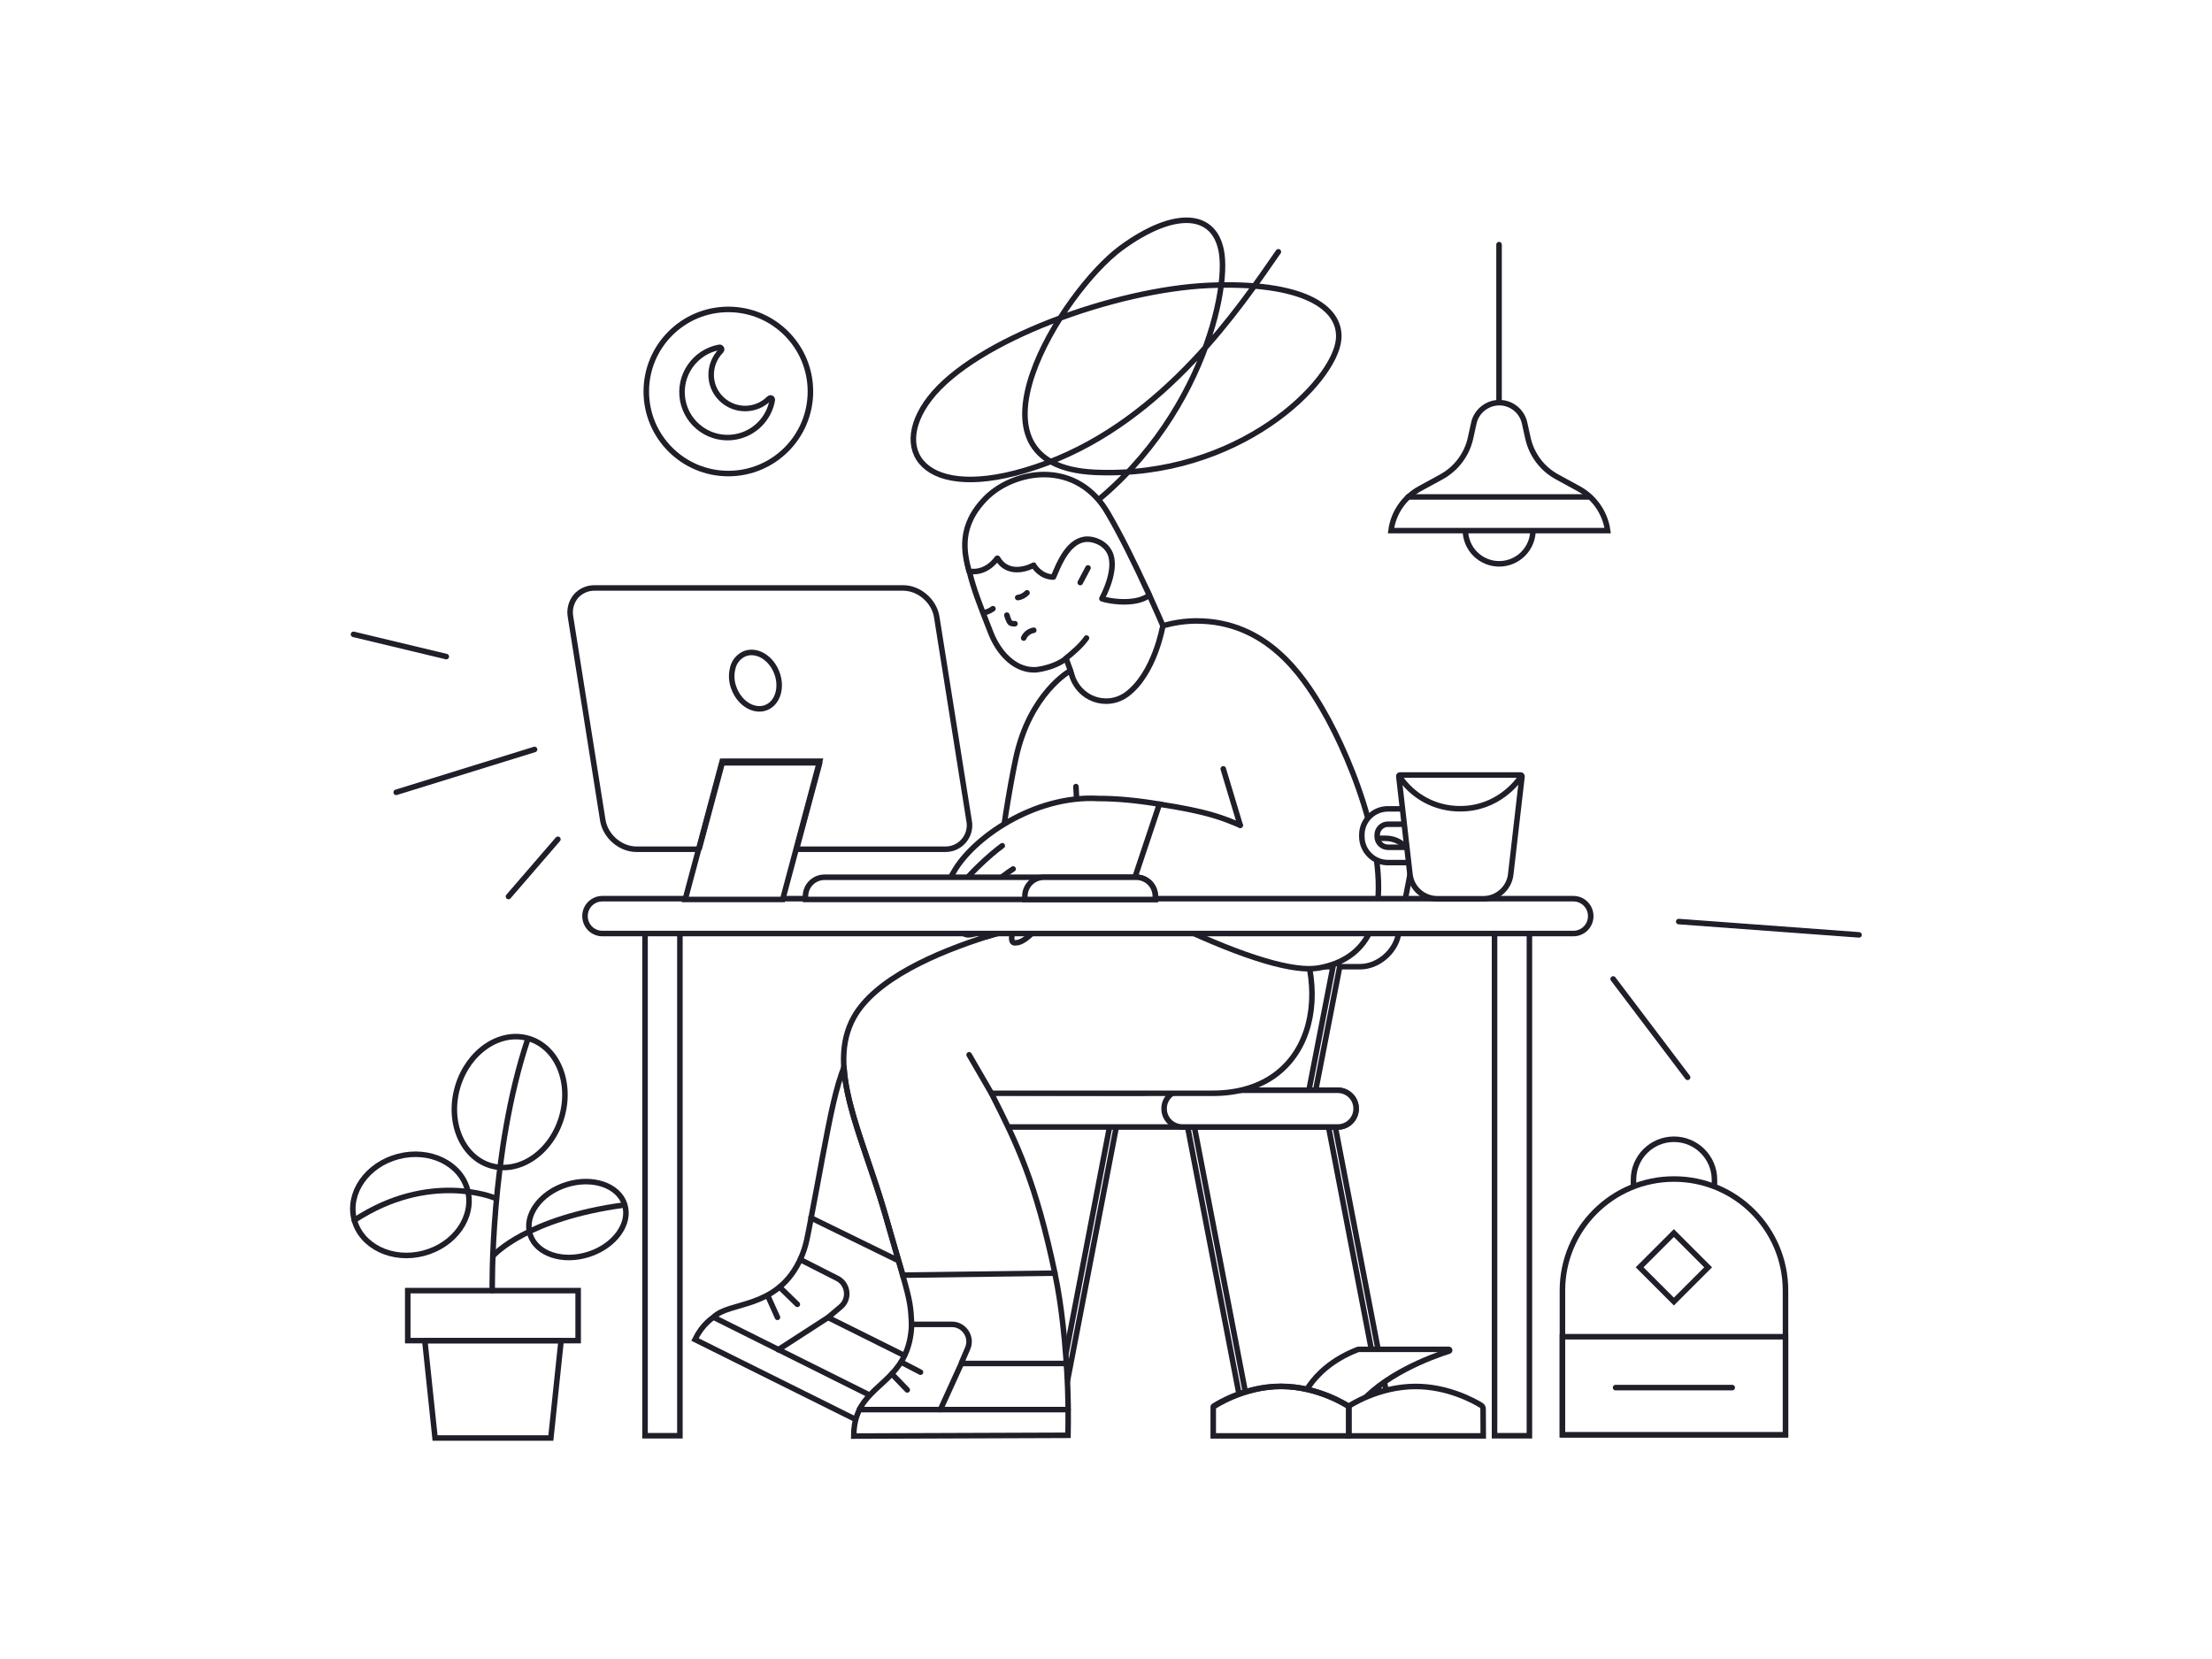 <svg width="1600" height="1200" viewBox="0 0 1600 1200" fill="none" xmlns="http://www.w3.org/2000/svg">
<rect x="0" y="0" width="1600" height="1200" fill="#808080" stroke="none"/>
<g clip-path="url(#clip0_3189_50557)">
<path d="M1600 0H0V1200H1600V0Z" fill="white"/>
<path d="M1214.27 666.59L1344.67 676.22" stroke="#201E28" stroke-width="4" stroke-linecap="round" stroke-linejoin="round"/>
<path d="M1166.85 708.109L1220.7 779.259" stroke="#201E28" stroke-width="4" stroke-linecap="round" stroke-linejoin="round"/>
<path d="M322.81 474.93L255.69 458.84" stroke="#201E28" stroke-width="4" stroke-linecap="round" stroke-linejoin="round"/>
<path d="M386.66 542.1L286.58 573.11" stroke="#201E28" stroke-width="4" stroke-linecap="round" stroke-linejoin="round"/>
<path d="M403.54 607.07L367.8 648.47" stroke="#201E28" stroke-width="4" stroke-linecap="round" stroke-linejoin="round"/>
<path d="M398.45 1040.15H314.68L305.16 949.67H407.97L398.45 1040.15Z" fill="white" stroke="#201E28" stroke-width="4"/>
<path d="M418.19 933.54H294.94V969.71H418.19V933.54Z" fill="white" stroke="#201E28" stroke-width="4"/>
<path d="M425.67 907.34C444.55 901.34 456.27 885.19 451.84 871.26C447.42 857.35 428.53 850.92 409.65 856.92C390.76 862.93 379.05 879.08 383.47 893C387.9 906.92 406.79 913.34 425.67 907.34Z" fill="white" stroke="#201E28" stroke-width="4"/>
<path d="M306.39 906.5C329.03 900.58 343.29 880.11 338.23 860.78C333.18 841.45 310.71 830.59 288.07 836.52C265.42 842.45 251.17 862.92 256.23 882.24C261.29 901.57 283.74 912.43 306.39 906.5Z" fill="white" stroke="#201E28" stroke-width="4"/>
<path d="M406.16 808.43C413.79 783.05 403.18 757.42 382.46 751.19C361.74 744.95 338.75 760.48 331.12 785.87C323.49 811.25 334.1 836.89 354.82 843.12C375.54 849.35 398.53 833.82 406.16 808.43Z" fill="white" stroke="#201E28" stroke-width="4"/>
<path d="M381.71 751.78C354.36 833.64 356.06 933.54 356.06 933.54" stroke="#201E28" stroke-width="4" stroke-linecap="round" stroke-linejoin="round"/>
<path d="M451.45 871.62C381.01 881.14 357.27 907.8 357.27 907.8" stroke="#201E28" stroke-width="4" stroke-linecap="round" stroke-linejoin="round"/>
<path d="M405.86 969.71H307.27" stroke="#201E28" stroke-width="4" stroke-linecap="round" stroke-linejoin="round"/>
<path d="M256.27 882.65C310.57 846.98 357.27 866.31 357.27 866.31" stroke="#201E28" stroke-width="4" stroke-linecap="round" stroke-linejoin="round"/>
<path d="M1084.3 176.94V298.7" stroke="#201E28" stroke-width="4" stroke-linecap="round" stroke-linejoin="round"/>
<path d="M1106.06 394.731C1112.33 382.761 1107.72 367.991 1095.75 361.721C1083.79 355.451 1069.02 360.071 1062.75 372.031C1056.48 383.991 1061.09 398.771 1073.06 405.041C1085.02 411.311 1099.8 406.691 1106.06 394.731Z" fill="white" stroke="#201E28" stroke-width="4"/>
<path d="M1141.9 353.481L1126.31 344.961C1115.49 339.081 1107.82 328.861 1105.18 316.841L1102.79 306.021C1100.58 295.881 1090.52 289.411 1080.38 291.711C1073.23 293.331 1067.6 298.871 1066.07 306.021L1063.68 316.841C1061.04 328.861 1053.29 339.081 1042.55 344.961L1026.96 353.481C1015.55 359.701 1007.79 370.951 1006.17 383.811H1162.86C1161.07 370.951 1153.31 359.701 1141.9 353.481Z" fill="white" stroke="#201E28" stroke-width="4"/>
<path d="M1018.53 359.44H1149.88" stroke="#201E28" stroke-width="4" stroke-linecap="round" stroke-linejoin="round"/>
<path d="M924.67 182.14C896.99 222.07 842.66 303.06 756.97 335.02C671.29 366.99 641.67 328.18 672.52 288.15C705.2 245.76 806.91 209.41 874.22 206.44C941.52 203.48 970.42 221.87 968.27 245.46C965.52 276.4 895.97 346.15 792.21 341.66C688.45 337.17 768.82 210.33 810.8 179.48C849.6 150.99 879.73 152.83 883.82 184.18C888.51 219.72 859.1 332.47 752.79 389.66" stroke="#201E28" stroke-width="4" stroke-linecap="round" stroke-linejoin="round"/>
<path d="M526.84 342.53C559.62 342.53 586.2 315.96 586.2 283.17C586.2 250.39 559.62 223.81 526.84 223.81C494.06 223.81 467.48 250.39 467.48 283.17C467.48 315.96 494.06 342.53 526.84 342.53Z" fill="white" stroke="#201E28" stroke-width="4"/>
<path d="M556.26 288.33C546.72 297.88 531.22 297.88 521.59 288.33C511.96 278.79 512.05 263.3 521.59 253.67C522.11 253.14 522.11 252.26 521.59 251.65C521.24 251.3 520.8 251.13 520.36 251.21C502.5 254.45 490.6 271.61 493.84 289.47C497.08 307.33 514.24 319.24 532.09 316C545.66 313.55 556.26 302.95 558.62 289.38C558.71 288.6 558.27 287.9 557.48 287.81C557.13 287.81 556.61 287.98 556.26 288.33Z" fill="white" stroke="#201E28" stroke-width="4"/>
<path d="M807.84 699.24C801.68 699.24 796.36 696.82 792.86 692.59C789.24 688.25 787.91 682.33 789.24 676.17L798.29 629.43C800.83 616.74 813.27 606.36 825.95 606.36H1001.93C1008.09 606.36 1013.41 608.77 1016.91 613C1020.53 617.35 1021.86 623.27 1020.53 629.43L1011.47 676.17C1008.94 688.85 996.5 699.24 983.81 699.24H807.84Z" fill="white" stroke="#201E28" stroke-width="4"/>
<path d="M810.37 791.031C810.25 791.031 810.01 791.031 809.89 791.031C808.56 790.791 807.72 789.461 807.96 788.251L825.35 698.881C825.59 697.551 826.92 696.701 828.13 696.941C829.46 697.181 830.3 698.511 830.06 699.721L812.67 789.101C812.55 790.191 811.46 791.031 810.37 791.031Z" fill="white" stroke="#201E28" stroke-width="4"/>
<path d="M949.27 791.031C949.15 791.031 948.91 791.031 948.79 791.031C947.46 790.791 946.61 789.461 946.86 788.251L964.25 698.881C964.49 697.551 965.82 696.701 967.03 696.941C968.35 697.181 969.2 698.511 968.96 699.721L951.57 789.101C951.45 790.191 950.36 791.031 949.27 791.031Z" fill="white" stroke="#201E28" stroke-width="4"/>
<path d="M660.83 1037.43C660.71 1037.43 660.47 1037.43 660.35 1037.43C659.02 1037.18 658.18 1035.86 658.42 1034.65L700.93 813.62C701.17 812.29 702.5 811.44 703.71 811.69C705.04 811.93 705.88 813.26 705.64 814.46L663.13 1035.49C663.01 1036.58 661.92 1037.43 660.83 1037.43Z" fill="white" stroke="#201E28" stroke-width="4"/>
<path d="M762.77 1037.43C762.65 1037.43 762.41 1037.43 762.29 1037.43C760.96 1037.18 760.12 1035.86 760.36 1034.65L802.87 813.62C803.11 812.29 804.44 811.44 805.65 811.69C806.98 811.93 807.82 813.26 807.58 814.46L765.07 1035.49C764.95 1036.58 763.86 1037.43 762.77 1037.43Z" fill="white" stroke="#201E28" stroke-width="4"/>
<path d="M1005.79 1037.43C1004.7 1037.43 1003.61 1036.58 1003.37 1035.49L960.85 814.46C960.61 813.13 961.46 811.93 962.79 811.69C964.12 811.44 965.32 812.29 965.56 813.62L1008.08 1034.65C1008.32 1035.98 1007.48 1037.18 1006.15 1037.43C1006.03 1037.43 1005.91 1037.43 1005.79 1037.43Z" fill="white" stroke="#201E28" stroke-width="4"/>
<path d="M903.85 1037.43C902.76 1037.43 901.67 1036.58 901.43 1035.49L858.91 814.46C858.67 813.13 859.52 811.93 860.85 811.69C862.18 811.44 863.38 812.29 863.63 813.62L906.14 1034.65C906.38 1035.98 905.54 1037.18 904.21 1037.43C904.21 1037.43 903.97 1037.43 903.85 1037.43Z" fill="white" stroke="#201E28" stroke-width="4"/>
<path d="M698.29 815.19C690.92 815.19 685 809.27 685 801.9C685 794.53 690.92 788.62 698.29 788.62H967.63C975 788.62 980.92 794.53 980.92 801.9C980.92 809.27 975 815.19 967.63 815.19H698.29Z" fill="white" stroke="#201E28" stroke-width="4"/>
<path d="M855.3 815.19C847.94 815.19 842.02 809.27 842.02 801.9C842.02 794.53 847.94 788.62 855.3 788.62H967.63C975 788.62 980.92 794.53 980.92 801.9C980.92 809.27 975 815.19 967.63 815.19H855.3Z" fill="white" stroke="#201E28" stroke-width="4"/>
<path d="M847.89 470.92L841.15 452.57C841.04 452.35 837.17 443.17 831.42 430.57C823.68 413.66 809.86 395.64 798.92 376.63C788.53 358.5 774.38 349.77 754.93 349.77C739.56 349.77 726.3 353.3 715.91 363.58C695.35 384.14 697.78 400.39 701.1 413.22C704.52 426.7 707.84 435.32 716.9 458.32C721.99 471.03 732.82 484.51 748.07 484.51C748.96 484.51 749.95 484.4 750.73 484.29C763.33 482.41 769.96 477.22 770.96 476.44C771.07 476.44 771.07 476.44 771.18 476.44L774.38 485.29L779.14 504.52L822.02 520.22L847.89 470.92Z" fill="white" stroke="#201E28" stroke-width="4"/>
<path d="M813.07 435.32C821.03 435.32 827.11 433.67 831.31 430.57C831.31 430.57 831.42 430.46 831.31 430.46C820.48 406.69 810.2 386.24 801.46 371.32C791.07 353.19 774.6 343.25 755.15 343.25C739.78 343.25 723.76 349.77 713.37 360.05C692.81 380.61 697.56 400.17 700.88 412.99C700.88 412.99 700.88 413.11 700.99 413.11C701.87 413.33 712.48 415.65 721.32 403.82C721.32 403.71 721.43 403.71 721.55 403.82C729.73 417.97 746.2 409.68 747.52 408.9H747.63C748.18 409.79 752.72 417.2 761.89 417.42C761.89 417.42 762 417.42 762 417.31C762.22 416.75 762.55 416.09 762.78 415.54C766.2 407.36 773.28 390 786.54 390C788.75 390 791.07 390.45 793.51 391.44C798.48 393.43 801.8 396.86 803.45 401.5C807.43 413.77 797.82 431.45 797.04 433C797.04 433.11 797.04 433.11 797.15 433.11C798.15 433.55 805.11 435.32 813.07 435.32Z" fill="white" stroke="#201E28" stroke-width="4"/>
<path d="M781.35 421.4L786.98 410.78" stroke="#201E28" stroke-width="4" stroke-linecap="round" stroke-linejoin="round"/>
<path d="M740.45 461.52C741.66 458.65 744.43 456.44 747.74 455.88" stroke="#201E28" stroke-width="4" stroke-linecap="round" stroke-linejoin="round"/>
<path d="M728.3 444.94C728.96 447.37 730.07 450.02 730.84 450.58C731.95 451.13 732.94 451.24 734.16 451.13" stroke="#201E28" stroke-width="4" stroke-linecap="round" stroke-linejoin="round"/>
<path d="M742.88 428.8C741 430.68 738.68 432.01 736.14 432.23" stroke="#201E28" stroke-width="4" stroke-linecap="round" stroke-linejoin="round"/>
<path d="M718.23 440.3C716.35 441.62 714.47 442.51 712.37 443.06" stroke="#201E28" stroke-width="4" stroke-linecap="round" stroke-linejoin="round"/>
<path d="M770.96 476.22C776.04 472.13 782.12 466.94 785.88 461.52" stroke="#201E28" stroke-width="4" stroke-linecap="round" stroke-linejoin="round"/>
<path d="M578.84 911.08C583.48 900.8 584.15 893.72 586.69 881.01C586.69 881.01 586.69 881.01 586.69 880.9L597.52 872.28L685.62 918.81V929.09C682.53 940.92 678.55 952.86 674.13 965.02C671.47 971.98 668.82 979.17 665.83 986.24L603.38 968.55L578.84 911.08Z" fill="white" stroke="#201E28" stroke-width="4"/>
<path d="M577.85 913.06C578.18 912.4 578.51 911.63 578.84 911.08L605.59 924.67C613.55 928.65 614.88 939.59 608.13 945.23L599.51 952.53C599.29 952.75 599.29 953.08 599.62 953.3L665.95 986.35C665.72 986.68 665.61 987.12 665.5 987.46C664.29 990.44 662.96 993.43 661.63 996.52C658.43 1003.82 655.11 1011.33 651.35 1018.85C651.13 1019.18 650.69 1020.06 650.58 1020.4L572.65 990.88L516.17 952.75C527.44 941.25 560.6 947.22 577.85 913.06Z" fill="white" stroke="#201E28" stroke-width="4"/>
<path d="M502.69 968.89C505.35 963.47 508.44 959.38 511.87 956.17C513.19 954.96 514.63 953.74 516.07 952.75L650.7 1019.95C647.83 1025.92 644.73 1031.89 641.53 1037.97L502.69 968.89Z" fill="white" stroke="#201E28" stroke-width="4"/>
<path d="M911.23 683.04L903.93 648.99L799.47 665.79C799.47 665.79 685.07 698.84 642.84 730.79C610.79 755 606.37 776.55 595.09 836.13C592.11 852.05 589.23 867.97 586.69 880.9C586.69 880.9 586.69 881.01 586.8 881.01L685.51 929.31C702.75 864.43 704.3 832.15 704.19 790.26L824.01 790.59C880.83 790.92 923.28 738.53 911.23 683.04Z" fill="white" stroke="#201E28" stroke-width="4"/>
<path d="M659.42 957.94C658.76 945.89 658.65 942.25 653.01 922.57L658.87 910.08L758.35 911.96L763 920.91C765.54 932.85 767.42 945.45 768.86 958.39C769.74 966.23 770.51 974.19 771.07 982.37C771.18 983.7 771.29 984.91 771.29 986.24C771.29 986.35 771.29 986.35 771.18 986.35L685.18 998.84L659.42 957.94Z" fill="white" stroke="#201E28" stroke-width="4"/>
<path d="M622.95 1017.19C634 998.73 658.1 993.54 659.42 957.94H688.49C697.34 957.94 703.42 967.01 699.99 975.19L695.57 985.47C695.46 985.8 695.68 986.24 696.01 986.24H771.18C771.29 986.24 771.29 986.24 771.29 986.35C771.4 988.23 771.62 990.11 771.73 991.99C772.17 1000.06 772.5 1008.24 772.61 1016.53V1019.51C772.61 1019.51 772.61 1019.62 772.5 1019.62L731.83 1026.7L621.73 1019.62C621.62 1019.62 621.62 1019.51 621.62 1019.51C622.06 1018.85 622.5 1017.96 622.95 1017.19Z" fill="white" stroke="#201E28" stroke-width="4"/>
<path d="M621.73 1019.62H772.5C772.61 1019.62 772.61 1019.62 772.61 1019.73C772.72 1025.81 772.61 1031.89 772.5 1038.19L617.53 1038.75C617.53 1032.67 618.41 1027.58 620.07 1023.38C620.51 1022.05 621.07 1020.84 621.73 1019.62C621.62 1019.62 621.62 1019.62 621.73 1019.62Z" fill="white"/>
<path d="M621.73 1019.62H772.5C772.61 1019.62 772.61 1019.62 772.61 1019.73C772.72 1025.81 772.61 1031.89 772.5 1038.19L617.53 1038.75C617.53 1032.67 618.41 1027.58 620.07 1023.38C620.51 1022.05 621.07 1020.84 621.73 1019.62ZM621.73 1019.62C621.62 1019.62 621.62 1019.62 621.73 1019.62Z" stroke="#201E28" stroke-width="4"/>
<path d="M923.83 648.99L783.23 652.2C783.23 652.2 751.72 665.57 715.69 676.85C676.78 689.01 632.78 708.35 617.53 735.98C597.41 772.46 623.5 820.32 640.3 878.47C644.72 894.05 649.36 909.64 653.01 922.35L762.89 920.91C763 920.91 763 920.8 763 920.8C749.18 855.36 736.14 828.28 717.23 791.03C717.23 790.92 717.23 790.81 717.35 790.81H788.42H876.74C955.22 791.03 967.93 705.7 923.83 648.99Z" fill="white" stroke="#201E28" stroke-width="4"/>
<path d="M610.46 772.02C612.33 802.31 628.58 837.789 640.3 878.469C644.72 894.049 649.36 909.639 653.01 922.349" stroke="#201E28" stroke-width="4" stroke-linecap="round" stroke-linejoin="round"/>
<path d="M695.35 986.35L680.2 1019.62" stroke="#201E28" stroke-width="4" stroke-linecap="round" stroke-linejoin="round"/>
<path d="M598.96 952.97L562.92 976.29" stroke="#201E28" stroke-width="4" stroke-linecap="round" stroke-linejoin="round"/>
<path d="M651.8 985.25L665.83 992.54" stroke="#201E28" stroke-width="4" stroke-linecap="round" stroke-linejoin="round"/>
<path d="M645.06 993.76L656.23 1005.36" stroke="#201E28" stroke-width="4" stroke-linecap="round" stroke-linejoin="round"/>
<path d="M563.92 930.97L576.74 943.46" stroke="#201E28" stroke-width="4" stroke-linecap="round" stroke-linejoin="round"/>
<path d="M555.41 937.38L562.37 952.86" stroke="#201E28" stroke-width="4" stroke-linecap="round" stroke-linejoin="round"/>
<path d="M717.12 790.81L700.99 762.96" stroke="#201E28" stroke-width="4" stroke-linecap="round" stroke-linejoin="round"/>
<path d="M715.69 676.85C715.69 676.85 724.75 595.27 734.81 548.4C744.87 501.54 773.83 485.29 774.16 485.18L775.6 489.38C776.48 492.03 777.81 494.46 779.69 497C784.44 503.3 791.96 507.17 800.03 507.17C805.44 507.17 810.53 505.51 814.95 502.31C835.29 487.28 841.04 452.9 841.15 452.57C849.33 450.36 857.51 449.14 865.46 449.14C915.98 449.14 942.18 488.49 956.22 512.37C979.76 552.49 1010.6 633.3 990.7 674.42C983.96 688.23 971.47 697.08 953.89 700.17C951.9 700.5 949.58 700.72 946.93 700.72C924.6 700.72 884.92 686.68 830.65 659.6L783.23 660.38C783.23 660.38 754.6 665.79 715.69 676.85Z" fill="white" stroke="#201E28" stroke-width="4"/>
<path d="M778.25 568.96L783.23 660.49" stroke="#201E28" stroke-width="4" stroke-linecap="round" stroke-linejoin="round"/>
<path d="M734.82 681.93C746.43 681.93 766.43 649.1 766.66 648.88C786.11 645.23 792.63 642.14 794.4 641.25C794.73 641.03 795.06 641.03 795.4 641.25C797.39 642.36 805.12 646.56 815.18 651.76L838.62 581.67C822.92 579.02 808.11 577.58 794.62 577.58C747.97 574.93 703.54 606.32 689.83 630.75C681.98 643.02 688.62 648.77 688.73 648.77C683.64 657.61 686.52 664.8 693.37 666.9C693.04 670.77 695.58 676.52 700.89 676.18C714.59 675.41 735.48 652.09 742.78 645.79C743.33 645.57 743.44 646.12 743.22 646.34C741.34 651.09 725.2 683.81 734.82 681.93Z" fill="white" stroke="#201E28" stroke-width="4"/>
<path d="M693.69 666.9C700.43 658.94 713.7 640.92 732.82 628.54" stroke="#201E28" stroke-width="4" stroke-linecap="round" stroke-linejoin="round"/>
<path d="M688.72 648.77C703.42 627.33 724.97 611.74 724.97 611.74" stroke="#201E28" stroke-width="4" stroke-linecap="round" stroke-linejoin="round"/>
<path d="M838.6 581.67C874.75 587.31 884.59 591.73 897.08 596.93" stroke="#201E28" stroke-width="4" stroke-linecap="round" stroke-linejoin="round"/>
<path d="M884.81 556.14L897.08 596.93" stroke="#201E28" stroke-width="4" stroke-linecap="round" stroke-linejoin="round"/>
<path d="M830.65 659.6L815.17 651.76" stroke="#201E28" stroke-width="4" stroke-linecap="round" stroke-linejoin="round"/>
<path d="M1106.26 664.04H1081.04V1038.51H1106.26V664.04Z" fill="white" stroke="#201E28" stroke-width="4"/>
<path d="M491.79 664.04H466.57V1038.51H491.79V664.04Z" fill="white" stroke="#201E28" stroke-width="4"/>
<path d="M435.76 650.04H1138.01C1139.67 650.03 1141.31 650.35 1142.85 650.98C1144.38 651.61 1145.77 652.54 1146.94 653.71C1148.11 654.89 1149.04 656.28 1149.67 657.81C1150.3 659.34 1150.62 660.99 1150.62 662.64C1150.62 664.3 1150.3 665.94 1149.67 667.48C1149.04 669.01 1148.11 670.4 1146.94 671.57C1145.77 672.75 1144.38 673.67 1142.85 674.3C1141.31 674.93 1139.67 675.26 1138.01 675.25H435.76C434.1 675.26 432.46 674.93 430.93 674.3C429.39 673.67 428 672.75 426.83 671.57C425.66 670.4 424.73 669.01 424.1 667.48C423.47 665.94 423.14 664.3 423.15 662.64C423.14 660.99 423.47 659.34 424.1 657.81C424.73 656.28 425.66 654.89 426.83 653.71C428 652.54 429.39 651.61 430.93 650.98C432.46 650.35 434.1 650.03 435.76 650.04Z" fill="white" stroke="#201E28" stroke-width="4"/>
<path d="M1210.83 824.05C1226.96 824.05 1240.12 837.2 1240.12 853.33V871.32H1181.54V853.33C1181.54 837.2 1194.59 824.05 1210.83 824.05Z" stroke="#201E28" stroke-width="4" stroke-linecap="round" stroke-linejoin="round"/>
<path d="M1210.83 852.82C1255.43 852.82 1291.5 888.89 1291.5 933.49V1037.8H1130.15V933.49C1130.15 888.99 1166.23 852.82 1210.83 852.82Z" fill="white" stroke="#201E28" stroke-width="4"/>
<path d="M1291.5 966.89H1130.15V1037.8H1291.5V966.89Z" fill="white" stroke="#201E28" stroke-width="4"/>
<path d="M1168.59 1003.69H1252.96" stroke="#201E28" stroke-width="4" stroke-linecap="round" stroke-linejoin="round"/>
<path d="M1210.76 891.899L1185.98 916.679L1210.76 941.459L1235.54 916.679L1210.76 891.899Z" fill="white" stroke="#201E28" stroke-width="4"/>
<path d="M1053.79 623.94C1054.65 623.94 1055.31 623.28 1055.31 622.42V586.59C1055.31 585.74 1054.65 585.07 1053.79 585.07H1003.83C993.5 585.07 985.06 593.51 985.06 603.84V605.08C985.06 615.5 993.5 623.94 1003.93 623.94H1053.79ZM1044.31 612.85H1003.93C999.66 612.85 996.15 609.34 996.15 605.08V603.94C996.15 599.67 999.66 596.17 1003.93 596.17H1044.31V612.85Z" fill="white" stroke="#201E28" stroke-width="4"/>
<path d="M1092.76 632.38L1100.91 561.66C1100.91 561.37 1100.53 561.18 1100.34 561.37C1097.02 565.35 1081.47 582.42 1056.45 583.08H1056.16C1038.34 583.08 1024.31 574.36 1012.36 561.28C1012.18 561.09 1011.8 561.18 1011.8 561.56L1019.85 632.38C1020.99 642.52 1029.52 650.11 1039.76 650.11H1072.94C1082.99 650.11 1091.62 642.52 1092.76 632.38Z" fill="white" stroke="#201E28" stroke-width="4"/>
<path d="M1056.26 584.98C1083.47 584.98 1097.78 565.45 1100.53 561.37C1100.72 561.09 1100.53 560.61 1100.15 560.61H1012.46C1012.08 560.61 1011.8 561.09 1012.08 561.37C1021.84 576.16 1038.15 584.98 1055.97 584.98H1056.26Z" fill="white" stroke="#201E28" stroke-width="4"/>
<path d="M460.32 614.27C448.77 614.27 437.87 604.86 436.02 593.31L412.68 446.24C412.19 443.62 412.28 440.93 412.95 438.35C413.62 435.77 414.85 433.37 416.54 431.32C418.25 429.37 420.37 427.81 422.75 426.77C425.13 425.72 427.71 425.21 430.31 425.28H653.27C664.81 425.28 675.71 434.68 677.56 446.23L700.9 593.3C701.46 595.88 701.42 598.56 700.78 601.12C700.14 603.69 698.93 606.08 697.22 608.1C695.52 610.12 693.38 611.73 690.96 612.8C688.55 613.87 685.92 614.37 683.28 614.27H460.32Z" fill="white" stroke="#201E28" stroke-width="4"/>
<path d="M495.62 650.599L522.38 550.629L592.89 550.609L566.13 650.599H495.62Z" fill="white" stroke="#201E28" stroke-width="4"/>
<path d="M549.28 512.73C541.86 512.73 534.58 507 531.15 498.48C529.07 493.56 528.7 488.09 530.09 482.93C530.64 480.72 531.69 478.66 533.17 476.91C534.64 475.17 536.5 473.79 538.6 472.88C540.18 472.25 541.88 471.92 543.58 471.93C551 471.93 558.28 477.65 561.71 486.17C566.03 496.89 562.68 508.38 554.26 511.77C552.67 512.41 550.98 512.73 549.28 512.73Z" fill="white" stroke="#201E28" stroke-width="4"/>
<path d="M505.85 613.54L522.41 551.79H592.9L576.34 613.54" stroke="#201E28" stroke-width="4" stroke-linecap="round" stroke-linejoin="round"/>
<path d="M582.66 650.6L582.63 648.27C582.63 644.63 584.08 641.14 586.65 638.57C589.22 636 592.71 634.56 596.35 634.55H821.95C825.59 634.56 829.07 636 831.64 638.57C834.22 641.14 835.66 644.63 835.67 648.27V650.6H582.66Z" fill="white" stroke="#201E28" stroke-width="4"/>
<path d="M741.34 650.6L741.31 648.27C741.32 644.63 742.76 641.14 745.33 638.57C747.9 636 751.39 634.56 755.03 634.55H821.95C825.59 634.56 829.07 636 831.64 638.57C834.22 641.14 835.66 644.63 835.67 648.27V650.6H741.34Z" fill="white" stroke="#201E28" stroke-width="4"/>
<path d="M982.98 976.02H1047.96C1048.7 976.02 1048.88 977.03 1048.14 977.31C1041.99 979.24 1029.67 983.56 1016.62 990.45C1003.85 997.16 990.33 1006.35 981.24 1018.11H939.14C939.14 1018.11 940.8 1011.22 946.86 1002.58C952.93 993.849 963.59 983.46 981.51 976.39C981.97 976.11 982.52 976.02 982.98 976.02Z" fill="white" stroke="#201E28" stroke-width="4"/>
<path d="M1072.87 1038.61H975.17V1017.38C975.17 1017.38 996.4 1002.86 1023.97 1002.86C1047.22 1002.86 1066.07 1013.24 1071.3 1016.46C1072.22 1017.01 1072.77 1018.02 1072.77 1019.12L1072.87 1038.61Z" fill="white" stroke="#201E28" stroke-width="4"/>
<path d="M975.63 1038.61H877.57V1017.56C877.57 1017.38 877.66 1017.29 877.75 1017.19C879.86 1015.82 900.27 1002.76 926.37 1002.76C953.94 1002.76 975.63 1017.29 975.63 1017.29V1038.61Z" fill="white" stroke="#201E28" stroke-width="4"/>
<path d="M878.03 1017.38C878.03 1017.38 899.26 1002.86 926.83 1002.86C954.4 1002.86 975.63 1017.38 975.63 1017.38V1038.61" stroke="#201E28" stroke-width="4" stroke-linecap="round" stroke-linejoin="round"/>
</g>
<defs>
<clipPath id="clip0_3189_50557">
<rect width="1600" height="1200" fill="white"/>
</clipPath>
</defs>
</svg>
